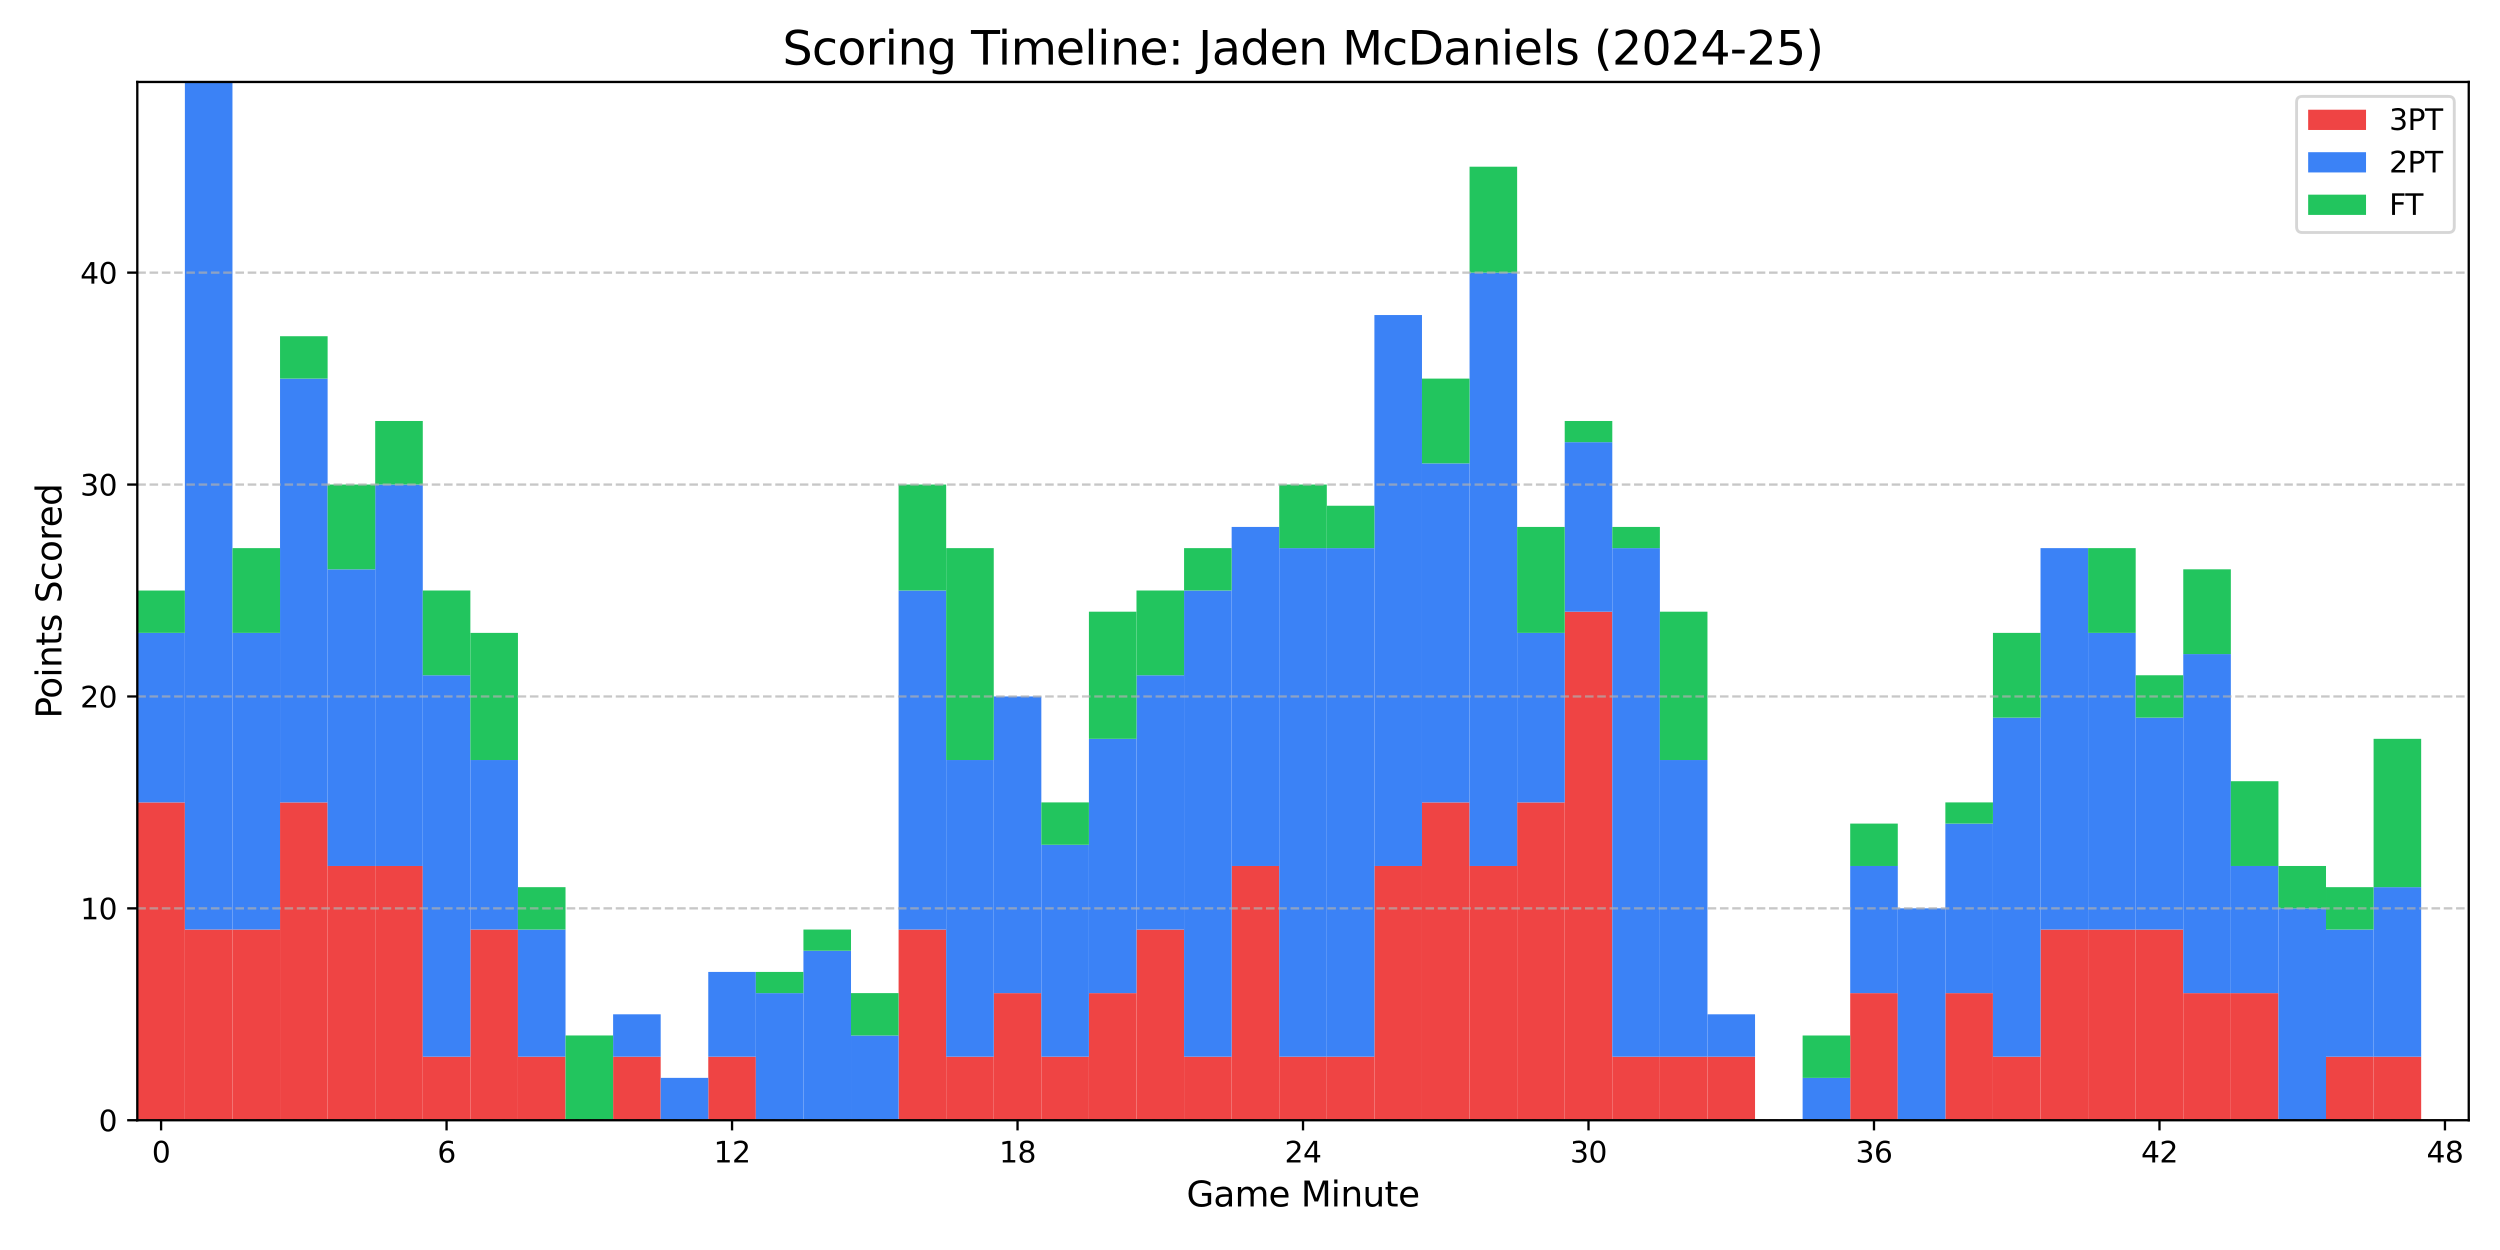 <?xml version="1.0" encoding="utf-8" standalone="no"?>
<!DOCTYPE svg PUBLIC "-//W3C//DTD SVG 1.1//EN"
  "http://www.w3.org/Graphics/SVG/1.1/DTD/svg11.dtd">
<svg xmlns:xlink="http://www.w3.org/1999/xlink" width="864pt" height="432pt" viewBox="0 0 864 432" xmlns="http://www.w3.org/2000/svg" version="1.1">
 <defs>
  <style type="text/css">*{stroke-linejoin: round; stroke-linecap: butt}</style>
 </defs>
 <g id="figure_1">
  <g id="patch_1">
   <path d="M 0 432 
L 864 432 
L 864 0 
L 0 0 
z
" style="fill: #ffffff"/>
  </g>
  <g id="axes_1">
   <g id="patch_2">
    <path d="M 47.45 387.16 
L 853.2 387.16 
L 853.2 28.32 
L 47.45 28.32 
z
" style="fill: #ffffff"/>
   </g>
   <g id="patch_3">
    <path d="M 47.45 387.16 
L 63.894 387.16 
L 63.894 277.311 
L 47.45 277.311 
z
" clip-path="url(#pf1f585eb06)" style="fill: #ef4444"/>
   </g>
   <g id="patch_4">
    <path d="M 63.894 387.16 
L 80.338 387.16 
L 80.338 321.251 
L 63.894 321.251 
z
" clip-path="url(#pf1f585eb06)" style="fill: #ef4444"/>
   </g>
   <g id="patch_5">
    <path d="M 80.338 387.16 
L 96.782 387.16 
L 96.782 321.251 
L 80.338 321.251 
z
" clip-path="url(#pf1f585eb06)" style="fill: #ef4444"/>
   </g>
   <g id="patch_6">
    <path d="M 96.782 387.16 
L 113.226 387.16 
L 113.226 277.311 
L 96.782 277.311 
z
" clip-path="url(#pf1f585eb06)" style="fill: #ef4444"/>
   </g>
   <g id="patch_7">
    <path d="M 113.226 387.16 
L 129.669 387.16 
L 129.669 299.281 
L 113.226 299.281 
z
" clip-path="url(#pf1f585eb06)" style="fill: #ef4444"/>
   </g>
   <g id="patch_8">
    <path d="M 129.669 387.16 
L 146.113 387.16 
L 146.113 299.281 
L 129.669 299.281 
z
" clip-path="url(#pf1f585eb06)" style="fill: #ef4444"/>
   </g>
   <g id="patch_9">
    <path d="M 146.113 387.16 
L 162.557 387.16 
L 162.557 365.19 
L 146.113 365.19 
z
" clip-path="url(#pf1f585eb06)" style="fill: #ef4444"/>
   </g>
   <g id="patch_10">
    <path d="M 162.557 387.16 
L 179.001 387.16 
L 179.001 321.251 
L 162.557 321.251 
z
" clip-path="url(#pf1f585eb06)" style="fill: #ef4444"/>
   </g>
   <g id="patch_11">
    <path d="M 179.001 387.16 
L 195.445 387.16 
L 195.445 365.19 
L 179.001 365.19 
z
" clip-path="url(#pf1f585eb06)" style="fill: #ef4444"/>
   </g>
   <g id="patch_12">
    <path d="M 195.445 387.16 
L 211.889 387.16 
L 211.889 387.16 
L 195.445 387.16 
z
" clip-path="url(#pf1f585eb06)" style="fill: #ef4444"/>
   </g>
   <g id="patch_13">
    <path d="M 211.889 387.16 
L 228.333 387.16 
L 228.333 365.19 
L 211.889 365.19 
z
" clip-path="url(#pf1f585eb06)" style="fill: #ef4444"/>
   </g>
   <g id="patch_14">
    <path d="M 228.333 387.16 
L 244.777 387.16 
L 244.777 387.16 
L 228.333 387.16 
z
" clip-path="url(#pf1f585eb06)" style="fill: #ef4444"/>
   </g>
   <g id="patch_15">
    <path d="M 244.777 387.16 
L 261.22 387.16 
L 261.22 365.19 
L 244.777 365.19 
z
" clip-path="url(#pf1f585eb06)" style="fill: #ef4444"/>
   </g>
   <g id="patch_16">
    <path d="M 261.22 387.16 
L 277.664 387.16 
L 277.664 387.16 
L 261.22 387.16 
z
" clip-path="url(#pf1f585eb06)" style="fill: #ef4444"/>
   </g>
   <g id="patch_17">
    <path d="M 277.664 387.16 
L 294.108 387.16 
L 294.108 387.16 
L 277.664 387.16 
z
" clip-path="url(#pf1f585eb06)" style="fill: #ef4444"/>
   </g>
   <g id="patch_18">
    <path d="M 294.108 387.16 
L 310.552 387.16 
L 310.552 387.16 
L 294.108 387.16 
z
" clip-path="url(#pf1f585eb06)" style="fill: #ef4444"/>
   </g>
   <g id="patch_19">
    <path d="M 310.552 387.16 
L 326.996 387.16 
L 326.996 321.251 
L 310.552 321.251 
z
" clip-path="url(#pf1f585eb06)" style="fill: #ef4444"/>
   </g>
   <g id="patch_20">
    <path d="M 326.996 387.16 
L 343.44 387.16 
L 343.44 365.19 
L 326.996 365.19 
z
" clip-path="url(#pf1f585eb06)" style="fill: #ef4444"/>
   </g>
   <g id="patch_21">
    <path d="M 343.44 387.16 
L 359.884 387.16 
L 359.884 343.22 
L 343.44 343.22 
z
" clip-path="url(#pf1f585eb06)" style="fill: #ef4444"/>
   </g>
   <g id="patch_22">
    <path d="M 359.884 387.16 
L 376.328 387.16 
L 376.328 365.19 
L 359.884 365.19 
z
" clip-path="url(#pf1f585eb06)" style="fill: #ef4444"/>
   </g>
   <g id="patch_23">
    <path d="M 376.328 387.16 
L 392.771 387.16 
L 392.771 343.22 
L 376.328 343.22 
z
" clip-path="url(#pf1f585eb06)" style="fill: #ef4444"/>
   </g>
   <g id="patch_24">
    <path d="M 392.771 387.16 
L 409.215 387.16 
L 409.215 321.251 
L 392.771 321.251 
z
" clip-path="url(#pf1f585eb06)" style="fill: #ef4444"/>
   </g>
   <g id="patch_25">
    <path d="M 409.215 387.16 
L 425.659 387.16 
L 425.659 365.19 
L 409.215 365.19 
z
" clip-path="url(#pf1f585eb06)" style="fill: #ef4444"/>
   </g>
   <g id="patch_26">
    <path d="M 425.659 387.16 
L 442.103 387.16 
L 442.103 299.281 
L 425.659 299.281 
z
" clip-path="url(#pf1f585eb06)" style="fill: #ef4444"/>
   </g>
   <g id="patch_27">
    <path d="M 442.103 387.16 
L 458.547 387.16 
L 458.547 365.19 
L 442.103 365.19 
z
" clip-path="url(#pf1f585eb06)" style="fill: #ef4444"/>
   </g>
   <g id="patch_28">
    <path d="M 458.547 387.16 
L 474.991 387.16 
L 474.991 365.19 
L 458.547 365.19 
z
" clip-path="url(#pf1f585eb06)" style="fill: #ef4444"/>
   </g>
   <g id="patch_29">
    <path d="M 474.991 387.16 
L 491.435 387.16 
L 491.435 299.281 
L 474.991 299.281 
z
" clip-path="url(#pf1f585eb06)" style="fill: #ef4444"/>
   </g>
   <g id="patch_30">
    <path d="M 491.435 387.16 
L 507.879 387.16 
L 507.879 277.311 
L 491.435 277.311 
z
" clip-path="url(#pf1f585eb06)" style="fill: #ef4444"/>
   </g>
   <g id="patch_31">
    <path d="M 507.879 387.16 
L 524.322 387.16 
L 524.322 299.281 
L 507.879 299.281 
z
" clip-path="url(#pf1f585eb06)" style="fill: #ef4444"/>
   </g>
   <g id="patch_32">
    <path d="M 524.322 387.16 
L 540.766 387.16 
L 540.766 277.311 
L 524.322 277.311 
z
" clip-path="url(#pf1f585eb06)" style="fill: #ef4444"/>
   </g>
   <g id="patch_33">
    <path d="M 540.766 387.16 
L 557.21 387.16 
L 557.21 211.402 
L 540.766 211.402 
z
" clip-path="url(#pf1f585eb06)" style="fill: #ef4444"/>
   </g>
   <g id="patch_34">
    <path d="M 557.21 387.16 
L 573.654 387.16 
L 573.654 365.19 
L 557.21 365.19 
z
" clip-path="url(#pf1f585eb06)" style="fill: #ef4444"/>
   </g>
   <g id="patch_35">
    <path d="M 573.654 387.16 
L 590.098 387.16 
L 590.098 365.19 
L 573.654 365.19 
z
" clip-path="url(#pf1f585eb06)" style="fill: #ef4444"/>
   </g>
   <g id="patch_36">
    <path d="M 590.098 387.16 
L 606.542 387.16 
L 606.542 365.19 
L 590.098 365.19 
z
" clip-path="url(#pf1f585eb06)" style="fill: #ef4444"/>
   </g>
   <g id="patch_37">
    <path d="M 606.542 387.16 
L 622.986 387.16 
L 622.986 387.16 
L 606.542 387.16 
z
" clip-path="url(#pf1f585eb06)" style="fill: #ef4444"/>
   </g>
   <g id="patch_38">
    <path d="M 622.986 387.16 
L 639.43 387.16 
L 639.43 387.16 
L 622.986 387.16 
z
" clip-path="url(#pf1f585eb06)" style="fill: #ef4444"/>
   </g>
   <g id="patch_39">
    <path d="M 639.43 387.16 
L 655.873 387.16 
L 655.873 343.22 
L 639.43 343.22 
z
" clip-path="url(#pf1f585eb06)" style="fill: #ef4444"/>
   </g>
   <g id="patch_40">
    <path d="M 655.873 387.16 
L 672.317 387.16 
L 672.317 387.16 
L 655.873 387.16 
z
" clip-path="url(#pf1f585eb06)" style="fill: #ef4444"/>
   </g>
   <g id="patch_41">
    <path d="M 672.317 387.16 
L 688.761 387.16 
L 688.761 343.22 
L 672.317 343.22 
z
" clip-path="url(#pf1f585eb06)" style="fill: #ef4444"/>
   </g>
   <g id="patch_42">
    <path d="M 688.761 387.16 
L 705.205 387.16 
L 705.205 365.19 
L 688.761 365.19 
z
" clip-path="url(#pf1f585eb06)" style="fill: #ef4444"/>
   </g>
   <g id="patch_43">
    <path d="M 705.205 387.16 
L 721.649 387.16 
L 721.649 321.251 
L 705.205 321.251 
z
" clip-path="url(#pf1f585eb06)" style="fill: #ef4444"/>
   </g>
   <g id="patch_44">
    <path d="M 721.649 387.16 
L 738.093 387.16 
L 738.093 321.251 
L 721.649 321.251 
z
" clip-path="url(#pf1f585eb06)" style="fill: #ef4444"/>
   </g>
   <g id="patch_45">
    <path d="M 738.093 387.16 
L 754.537 387.16 
L 754.537 321.251 
L 738.093 321.251 
z
" clip-path="url(#pf1f585eb06)" style="fill: #ef4444"/>
   </g>
   <g id="patch_46">
    <path d="M 754.537 387.16 
L 770.981 387.16 
L 770.981 343.22 
L 754.537 343.22 
z
" clip-path="url(#pf1f585eb06)" style="fill: #ef4444"/>
   </g>
   <g id="patch_47">
    <path d="M 770.981 387.16 
L 787.424 387.16 
L 787.424 343.22 
L 770.981 343.22 
z
" clip-path="url(#pf1f585eb06)" style="fill: #ef4444"/>
   </g>
   <g id="patch_48">
    <path d="M 787.424 387.16 
L 803.868 387.16 
L 803.868 387.16 
L 787.424 387.16 
z
" clip-path="url(#pf1f585eb06)" style="fill: #ef4444"/>
   </g>
   <g id="patch_49">
    <path d="M 803.868 387.16 
L 820.312 387.16 
L 820.312 365.19 
L 803.868 365.19 
z
" clip-path="url(#pf1f585eb06)" style="fill: #ef4444"/>
   </g>
   <g id="patch_50">
    <path d="M 820.312 387.16 
L 836.756 387.16 
L 836.756 365.19 
L 820.312 365.19 
z
" clip-path="url(#pf1f585eb06)" style="fill: #ef4444"/>
   </g>
   <g id="patch_51">
    <path d="M 47.45 277.311 
L 63.894 277.311 
L 63.894 218.725 
L 47.45 218.725 
z
" clip-path="url(#pf1f585eb06)" style="fill: #3b82f6"/>
   </g>
   <g id="patch_52">
    <path d="M 63.894 321.251 
L 80.338 321.251 
L 80.338 28.32 
L 63.894 28.32 
z
" clip-path="url(#pf1f585eb06)" style="fill: #3b82f6"/>
   </g>
   <g id="patch_53">
    <path d="M 80.338 321.251 
L 96.782 321.251 
L 96.782 218.725 
L 80.338 218.725 
z
" clip-path="url(#pf1f585eb06)" style="fill: #3b82f6"/>
   </g>
   <g id="patch_54">
    <path d="M 96.782 277.311 
L 113.226 277.311 
L 113.226 130.846 
L 96.782 130.846 
z
" clip-path="url(#pf1f585eb06)" style="fill: #3b82f6"/>
   </g>
   <g id="patch_55">
    <path d="M 113.226 299.281 
L 129.669 299.281 
L 129.669 196.755 
L 113.226 196.755 
z
" clip-path="url(#pf1f585eb06)" style="fill: #3b82f6"/>
   </g>
   <g id="patch_56">
    <path d="M 129.669 299.281 
L 146.113 299.281 
L 146.113 167.462 
L 129.669 167.462 
z
" clip-path="url(#pf1f585eb06)" style="fill: #3b82f6"/>
   </g>
   <g id="patch_57">
    <path d="M 146.113 365.19 
L 162.557 365.19 
L 162.557 233.371 
L 146.113 233.371 
z
" clip-path="url(#pf1f585eb06)" style="fill: #3b82f6"/>
   </g>
   <g id="patch_58">
    <path d="M 162.557 321.251 
L 179.001 321.251 
L 179.001 262.664 
L 162.557 262.664 
z
" clip-path="url(#pf1f585eb06)" style="fill: #3b82f6"/>
   </g>
   <g id="patch_59">
    <path d="M 179.001 365.19 
L 195.445 365.19 
L 195.445 321.251 
L 179.001 321.251 
z
" clip-path="url(#pf1f585eb06)" style="fill: #3b82f6"/>
   </g>
   <g id="patch_60">
    <path d="M 195.445 387.16 
L 211.889 387.16 
L 211.889 387.16 
L 195.445 387.16 
z
" clip-path="url(#pf1f585eb06)" style="fill: #3b82f6"/>
   </g>
   <g id="patch_61">
    <path d="M 211.889 365.19 
L 228.333 365.19 
L 228.333 350.544 
L 211.889 350.544 
z
" clip-path="url(#pf1f585eb06)" style="fill: #3b82f6"/>
   </g>
   <g id="patch_62">
    <path d="M 228.333 387.16 
L 244.777 387.16 
L 244.777 372.513 
L 228.333 372.513 
z
" clip-path="url(#pf1f585eb06)" style="fill: #3b82f6"/>
   </g>
   <g id="patch_63">
    <path d="M 244.777 365.19 
L 261.22 365.19 
L 261.22 335.897 
L 244.777 335.897 
z
" clip-path="url(#pf1f585eb06)" style="fill: #3b82f6"/>
   </g>
   <g id="patch_64">
    <path d="M 261.22 387.16 
L 277.664 387.16 
L 277.664 343.22 
L 261.22 343.22 
z
" clip-path="url(#pf1f585eb06)" style="fill: #3b82f6"/>
   </g>
   <g id="patch_65">
    <path d="M 277.664 387.16 
L 294.108 387.16 
L 294.108 328.574 
L 277.664 328.574 
z
" clip-path="url(#pf1f585eb06)" style="fill: #3b82f6"/>
   </g>
   <g id="patch_66">
    <path d="M 294.108 387.16 
L 310.552 387.16 
L 310.552 357.867 
L 294.108 357.867 
z
" clip-path="url(#pf1f585eb06)" style="fill: #3b82f6"/>
   </g>
   <g id="patch_67">
    <path d="M 310.552 321.251 
L 326.996 321.251 
L 326.996 204.078 
L 310.552 204.078 
z
" clip-path="url(#pf1f585eb06)" style="fill: #3b82f6"/>
   </g>
   <g id="patch_68">
    <path d="M 326.996 365.19 
L 343.44 365.19 
L 343.44 262.664 
L 326.996 262.664 
z
" clip-path="url(#pf1f585eb06)" style="fill: #3b82f6"/>
   </g>
   <g id="patch_69">
    <path d="M 343.44 343.22 
L 359.884 343.22 
L 359.884 240.695 
L 343.44 240.695 
z
" clip-path="url(#pf1f585eb06)" style="fill: #3b82f6"/>
   </g>
   <g id="patch_70">
    <path d="M 359.884 365.19 
L 376.328 365.19 
L 376.328 291.958 
L 359.884 291.958 
z
" clip-path="url(#pf1f585eb06)" style="fill: #3b82f6"/>
   </g>
   <g id="patch_71">
    <path d="M 376.328 343.22 
L 392.771 343.22 
L 392.771 255.341 
L 376.328 255.341 
z
" clip-path="url(#pf1f585eb06)" style="fill: #3b82f6"/>
   </g>
   <g id="patch_72">
    <path d="M 392.771 321.251 
L 409.215 321.251 
L 409.215 233.371 
L 392.771 233.371 
z
" clip-path="url(#pf1f585eb06)" style="fill: #3b82f6"/>
   </g>
   <g id="patch_73">
    <path d="M 409.215 365.19 
L 425.659 365.19 
L 425.659 204.078 
L 409.215 204.078 
z
" clip-path="url(#pf1f585eb06)" style="fill: #3b82f6"/>
   </g>
   <g id="patch_74">
    <path d="M 425.659 299.281 
L 442.103 299.281 
L 442.103 182.109 
L 425.659 182.109 
z
" clip-path="url(#pf1f585eb06)" style="fill: #3b82f6"/>
   </g>
   <g id="patch_75">
    <path d="M 442.103 365.19 
L 458.547 365.19 
L 458.547 189.432 
L 442.103 189.432 
z
" clip-path="url(#pf1f585eb06)" style="fill: #3b82f6"/>
   </g>
   <g id="patch_76">
    <path d="M 458.547 365.19 
L 474.991 365.19 
L 474.991 189.432 
L 458.547 189.432 
z
" clip-path="url(#pf1f585eb06)" style="fill: #3b82f6"/>
   </g>
   <g id="patch_77">
    <path d="M 474.991 299.281 
L 491.435 299.281 
L 491.435 108.876 
L 474.991 108.876 
z
" clip-path="url(#pf1f585eb06)" style="fill: #3b82f6"/>
   </g>
   <g id="patch_78">
    <path d="M 491.435 277.311 
L 507.879 277.311 
L 507.879 160.139 
L 491.435 160.139 
z
" clip-path="url(#pf1f585eb06)" style="fill: #3b82f6"/>
   </g>
   <g id="patch_79">
    <path d="M 507.879 299.281 
L 524.322 299.281 
L 524.322 94.229 
L 507.879 94.229 
z
" clip-path="url(#pf1f585eb06)" style="fill: #3b82f6"/>
   </g>
   <g id="patch_80">
    <path d="M 524.322 277.311 
L 540.766 277.311 
L 540.766 218.725 
L 524.322 218.725 
z
" clip-path="url(#pf1f585eb06)" style="fill: #3b82f6"/>
   </g>
   <g id="patch_81">
    <path d="M 540.766 211.402 
L 557.21 211.402 
L 557.21 152.816 
L 540.766 152.816 
z
" clip-path="url(#pf1f585eb06)" style="fill: #3b82f6"/>
   </g>
   <g id="patch_82">
    <path d="M 557.21 365.19 
L 573.654 365.19 
L 573.654 189.432 
L 557.21 189.432 
z
" clip-path="url(#pf1f585eb06)" style="fill: #3b82f6"/>
   </g>
   <g id="patch_83">
    <path d="M 573.654 365.19 
L 590.098 365.19 
L 590.098 262.664 
L 573.654 262.664 
z
" clip-path="url(#pf1f585eb06)" style="fill: #3b82f6"/>
   </g>
   <g id="patch_84">
    <path d="M 590.098 365.19 
L 606.542 365.19 
L 606.542 350.544 
L 590.098 350.544 
z
" clip-path="url(#pf1f585eb06)" style="fill: #3b82f6"/>
   </g>
   <g id="patch_85">
    <path d="M 606.542 387.16 
L 622.986 387.16 
L 622.986 387.16 
L 606.542 387.16 
z
" clip-path="url(#pf1f585eb06)" style="fill: #3b82f6"/>
   </g>
   <g id="patch_86">
    <path d="M 622.986 387.16 
L 639.43 387.16 
L 639.43 372.513 
L 622.986 372.513 
z
" clip-path="url(#pf1f585eb06)" style="fill: #3b82f6"/>
   </g>
   <g id="patch_87">
    <path d="M 639.43 343.22 
L 655.873 343.22 
L 655.873 299.281 
L 639.43 299.281 
z
" clip-path="url(#pf1f585eb06)" style="fill: #3b82f6"/>
   </g>
   <g id="patch_88">
    <path d="M 655.873 387.16 
L 672.317 387.16 
L 672.317 313.927 
L 655.873 313.927 
z
" clip-path="url(#pf1f585eb06)" style="fill: #3b82f6"/>
   </g>
   <g id="patch_89">
    <path d="M 672.317 343.22 
L 688.761 343.22 
L 688.761 284.634 
L 672.317 284.634 
z
" clip-path="url(#pf1f585eb06)" style="fill: #3b82f6"/>
   </g>
   <g id="patch_90">
    <path d="M 688.761 365.19 
L 705.205 365.19 
L 705.205 248.018 
L 688.761 248.018 
z
" clip-path="url(#pf1f585eb06)" style="fill: #3b82f6"/>
   </g>
   <g id="patch_91">
    <path d="M 705.205 321.251 
L 721.649 321.251 
L 721.649 189.432 
L 705.205 189.432 
z
" clip-path="url(#pf1f585eb06)" style="fill: #3b82f6"/>
   </g>
   <g id="patch_92">
    <path d="M 721.649 321.251 
L 738.093 321.251 
L 738.093 218.725 
L 721.649 218.725 
z
" clip-path="url(#pf1f585eb06)" style="fill: #3b82f6"/>
   </g>
   <g id="patch_93">
    <path d="M 738.093 321.251 
L 754.537 321.251 
L 754.537 248.018 
L 738.093 248.018 
z
" clip-path="url(#pf1f585eb06)" style="fill: #3b82f6"/>
   </g>
   <g id="patch_94">
    <path d="M 754.537 343.22 
L 770.981 343.22 
L 770.981 226.048 
L 754.537 226.048 
z
" clip-path="url(#pf1f585eb06)" style="fill: #3b82f6"/>
   </g>
   <g id="patch_95">
    <path d="M 770.981 343.22 
L 787.424 343.22 
L 787.424 299.281 
L 770.981 299.281 
z
" clip-path="url(#pf1f585eb06)" style="fill: #3b82f6"/>
   </g>
   <g id="patch_96">
    <path d="M 787.424 387.16 
L 803.868 387.16 
L 803.868 313.927 
L 787.424 313.927 
z
" clip-path="url(#pf1f585eb06)" style="fill: #3b82f6"/>
   </g>
   <g id="patch_97">
    <path d="M 803.868 365.19 
L 820.312 365.19 
L 820.312 321.251 
L 803.868 321.251 
z
" clip-path="url(#pf1f585eb06)" style="fill: #3b82f6"/>
   </g>
   <g id="patch_98">
    <path d="M 820.312 365.19 
L 836.756 365.19 
L 836.756 306.604 
L 820.312 306.604 
z
" clip-path="url(#pf1f585eb06)" style="fill: #3b82f6"/>
   </g>
   <g id="patch_99">
    <path d="M 47.45 218.725 
L 63.894 218.725 
L 63.894 204.078 
L 47.45 204.078 
z
" clip-path="url(#pf1f585eb06)" style="fill: #22c55e"/>
   </g>
   <g id="patch_100">
    <path d="M 63.894 28.32 
L 80.338 28.32 
L 80.338 28.32 
L 63.894 28.32 
z
" clip-path="url(#pf1f585eb06)" style="fill: #22c55e"/>
   </g>
   <g id="patch_101">
    <path d="M 80.338 218.725 
L 96.782 218.725 
L 96.782 189.432 
L 80.338 189.432 
z
" clip-path="url(#pf1f585eb06)" style="fill: #22c55e"/>
   </g>
   <g id="patch_102">
    <path d="M 96.782 130.846 
L 113.226 130.846 
L 113.226 116.199 
L 96.782 116.199 
z
" clip-path="url(#pf1f585eb06)" style="fill: #22c55e"/>
   </g>
   <g id="patch_103">
    <path d="M 113.226 196.755 
L 129.669 196.755 
L 129.669 167.462 
L 113.226 167.462 
z
" clip-path="url(#pf1f585eb06)" style="fill: #22c55e"/>
   </g>
   <g id="patch_104">
    <path d="M 129.669 167.462 
L 146.113 167.462 
L 146.113 145.492 
L 129.669 145.492 
z
" clip-path="url(#pf1f585eb06)" style="fill: #22c55e"/>
   </g>
   <g id="patch_105">
    <path d="M 146.113 233.371 
L 162.557 233.371 
L 162.557 204.078 
L 146.113 204.078 
z
" clip-path="url(#pf1f585eb06)" style="fill: #22c55e"/>
   </g>
   <g id="patch_106">
    <path d="M 162.557 262.664 
L 179.001 262.664 
L 179.001 218.725 
L 162.557 218.725 
z
" clip-path="url(#pf1f585eb06)" style="fill: #22c55e"/>
   </g>
   <g id="patch_107">
    <path d="M 179.001 321.251 
L 195.445 321.251 
L 195.445 306.604 
L 179.001 306.604 
z
" clip-path="url(#pf1f585eb06)" style="fill: #22c55e"/>
   </g>
   <g id="patch_108">
    <path d="M 195.445 387.16 
L 211.889 387.16 
L 211.889 357.867 
L 195.445 357.867 
z
" clip-path="url(#pf1f585eb06)" style="fill: #22c55e"/>
   </g>
   <g id="patch_109">
    <path d="M 211.889 350.544 
L 228.333 350.544 
L 228.333 350.544 
L 211.889 350.544 
z
" clip-path="url(#pf1f585eb06)" style="fill: #22c55e"/>
   </g>
   <g id="patch_110">
    <path d="M 228.333 372.513 
L 244.777 372.513 
L 244.777 372.513 
L 228.333 372.513 
z
" clip-path="url(#pf1f585eb06)" style="fill: #22c55e"/>
   </g>
   <g id="patch_111">
    <path d="M 244.777 335.897 
L 261.22 335.897 
L 261.22 335.897 
L 244.777 335.897 
z
" clip-path="url(#pf1f585eb06)" style="fill: #22c55e"/>
   </g>
   <g id="patch_112">
    <path d="M 261.22 343.22 
L 277.664 343.22 
L 277.664 335.897 
L 261.22 335.897 
z
" clip-path="url(#pf1f585eb06)" style="fill: #22c55e"/>
   </g>
   <g id="patch_113">
    <path d="M 277.664 328.574 
L 294.108 328.574 
L 294.108 321.251 
L 277.664 321.251 
z
" clip-path="url(#pf1f585eb06)" style="fill: #22c55e"/>
   </g>
   <g id="patch_114">
    <path d="M 294.108 357.867 
L 310.552 357.867 
L 310.552 343.22 
L 294.108 343.22 
z
" clip-path="url(#pf1f585eb06)" style="fill: #22c55e"/>
   </g>
   <g id="patch_115">
    <path d="M 310.552 204.078 
L 326.996 204.078 
L 326.996 167.462 
L 310.552 167.462 
z
" clip-path="url(#pf1f585eb06)" style="fill: #22c55e"/>
   </g>
   <g id="patch_116">
    <path d="M 326.996 262.664 
L 343.44 262.664 
L 343.44 189.432 
L 326.996 189.432 
z
" clip-path="url(#pf1f585eb06)" style="fill: #22c55e"/>
   </g>
   <g id="patch_117">
    <path d="M 343.44 240.695 
L 359.884 240.695 
L 359.884 240.695 
L 343.44 240.695 
z
" clip-path="url(#pf1f585eb06)" style="fill: #22c55e"/>
   </g>
   <g id="patch_118">
    <path d="M 359.884 291.958 
L 376.328 291.958 
L 376.328 277.311 
L 359.884 277.311 
z
" clip-path="url(#pf1f585eb06)" style="fill: #22c55e"/>
   </g>
   <g id="patch_119">
    <path d="M 376.328 255.341 
L 392.771 255.341 
L 392.771 211.402 
L 376.328 211.402 
z
" clip-path="url(#pf1f585eb06)" style="fill: #22c55e"/>
   </g>
   <g id="patch_120">
    <path d="M 392.771 233.371 
L 409.215 233.371 
L 409.215 204.078 
L 392.771 204.078 
z
" clip-path="url(#pf1f585eb06)" style="fill: #22c55e"/>
   </g>
   <g id="patch_121">
    <path d="M 409.215 204.078 
L 425.659 204.078 
L 425.659 189.432 
L 409.215 189.432 
z
" clip-path="url(#pf1f585eb06)" style="fill: #22c55e"/>
   </g>
   <g id="patch_122">
    <path d="M 425.659 182.109 
L 442.103 182.109 
L 442.103 182.109 
L 425.659 182.109 
z
" clip-path="url(#pf1f585eb06)" style="fill: #22c55e"/>
   </g>
   <g id="patch_123">
    <path d="M 442.103 189.432 
L 458.547 189.432 
L 458.547 167.462 
L 442.103 167.462 
z
" clip-path="url(#pf1f585eb06)" style="fill: #22c55e"/>
   </g>
   <g id="patch_124">
    <path d="M 458.547 189.432 
L 474.991 189.432 
L 474.991 174.785 
L 458.547 174.785 
z
" clip-path="url(#pf1f585eb06)" style="fill: #22c55e"/>
   </g>
   <g id="patch_125">
    <path d="M 474.991 108.876 
L 491.435 108.876 
L 491.435 108.876 
L 474.991 108.876 
z
" clip-path="url(#pf1f585eb06)" style="fill: #22c55e"/>
   </g>
   <g id="patch_126">
    <path d="M 491.435 160.139 
L 507.879 160.139 
L 507.879 130.846 
L 491.435 130.846 
z
" clip-path="url(#pf1f585eb06)" style="fill: #22c55e"/>
   </g>
   <g id="patch_127">
    <path d="M 507.879 94.229 
L 524.322 94.229 
L 524.322 57.613 
L 507.879 57.613 
z
" clip-path="url(#pf1f585eb06)" style="fill: #22c55e"/>
   </g>
   <g id="patch_128">
    <path d="M 524.322 218.725 
L 540.766 218.725 
L 540.766 182.109 
L 524.322 182.109 
z
" clip-path="url(#pf1f585eb06)" style="fill: #22c55e"/>
   </g>
   <g id="patch_129">
    <path d="M 540.766 152.816 
L 557.21 152.816 
L 557.21 145.492 
L 540.766 145.492 
z
" clip-path="url(#pf1f585eb06)" style="fill: #22c55e"/>
   </g>
   <g id="patch_130">
    <path d="M 557.21 189.432 
L 573.654 189.432 
L 573.654 182.109 
L 557.21 182.109 
z
" clip-path="url(#pf1f585eb06)" style="fill: #22c55e"/>
   </g>
   <g id="patch_131">
    <path d="M 573.654 262.664 
L 590.098 262.664 
L 590.098 211.402 
L 573.654 211.402 
z
" clip-path="url(#pf1f585eb06)" style="fill: #22c55e"/>
   </g>
   <g id="patch_132">
    <path d="M 590.098 350.544 
L 606.542 350.544 
L 606.542 350.544 
L 590.098 350.544 
z
" clip-path="url(#pf1f585eb06)" style="fill: #22c55e"/>
   </g>
   <g id="patch_133">
    <path d="M 606.542 387.16 
L 622.986 387.16 
L 622.986 387.16 
L 606.542 387.16 
z
" clip-path="url(#pf1f585eb06)" style="fill: #22c55e"/>
   </g>
   <g id="patch_134">
    <path d="M 622.986 372.513 
L 639.43 372.513 
L 639.43 357.867 
L 622.986 357.867 
z
" clip-path="url(#pf1f585eb06)" style="fill: #22c55e"/>
   </g>
   <g id="patch_135">
    <path d="M 639.43 299.281 
L 655.873 299.281 
L 655.873 284.634 
L 639.43 284.634 
z
" clip-path="url(#pf1f585eb06)" style="fill: #22c55e"/>
   </g>
   <g id="patch_136">
    <path d="M 655.873 313.927 
L 672.317 313.927 
L 672.317 313.927 
L 655.873 313.927 
z
" clip-path="url(#pf1f585eb06)" style="fill: #22c55e"/>
   </g>
   <g id="patch_137">
    <path d="M 672.317 284.634 
L 688.761 284.634 
L 688.761 277.311 
L 672.317 277.311 
z
" clip-path="url(#pf1f585eb06)" style="fill: #22c55e"/>
   </g>
   <g id="patch_138">
    <path d="M 688.761 248.018 
L 705.205 248.018 
L 705.205 218.725 
L 688.761 218.725 
z
" clip-path="url(#pf1f585eb06)" style="fill: #22c55e"/>
   </g>
   <g id="patch_139">
    <path d="M 705.205 189.432 
L 721.649 189.432 
L 721.649 189.432 
L 705.205 189.432 
z
" clip-path="url(#pf1f585eb06)" style="fill: #22c55e"/>
   </g>
   <g id="patch_140">
    <path d="M 721.649 218.725 
L 738.093 218.725 
L 738.093 189.432 
L 721.649 189.432 
z
" clip-path="url(#pf1f585eb06)" style="fill: #22c55e"/>
   </g>
   <g id="patch_141">
    <path d="M 738.093 248.018 
L 754.537 248.018 
L 754.537 233.371 
L 738.093 233.371 
z
" clip-path="url(#pf1f585eb06)" style="fill: #22c55e"/>
   </g>
   <g id="patch_142">
    <path d="M 754.537 226.048 
L 770.981 226.048 
L 770.981 196.755 
L 754.537 196.755 
z
" clip-path="url(#pf1f585eb06)" style="fill: #22c55e"/>
   </g>
   <g id="patch_143">
    <path d="M 770.981 299.281 
L 787.424 299.281 
L 787.424 269.988 
L 770.981 269.988 
z
" clip-path="url(#pf1f585eb06)" style="fill: #22c55e"/>
   </g>
   <g id="patch_144">
    <path d="M 787.424 313.927 
L 803.868 313.927 
L 803.868 299.281 
L 787.424 299.281 
z
" clip-path="url(#pf1f585eb06)" style="fill: #22c55e"/>
   </g>
   <g id="patch_145">
    <path d="M 803.868 321.251 
L 820.312 321.251 
L 820.312 306.604 
L 803.868 306.604 
z
" clip-path="url(#pf1f585eb06)" style="fill: #22c55e"/>
   </g>
   <g id="patch_146">
    <path d="M 820.312 306.604 
L 836.756 306.604 
L 836.756 255.341 
L 820.312 255.341 
z
" clip-path="url(#pf1f585eb06)" style="fill: #22c55e"/>
   </g>
   <g id="matplotlib.axis_1">
    <g id="xtick_1">
     <g id="line2d_1">
      <defs>
       <path id="mbb7a5c563e" d="M 0 0 
L 0 3.5 
" style="stroke: #000000; stroke-width: 0.8"/>
      </defs>
      <g>
       <use xlink:href="#mbb7a5c563e" x="55.672" y="387.16" style="stroke: #000000; stroke-width: 0.8"/>
      </g>
     </g>
     <g id="text_1">
      <!-- 0 -->
      <g transform="translate(52.491 401.758) scale(0.1 -0.1)">
       <defs>
        <path id="DejaVuSans-30" d="M 2034 4250 
Q 1547 4250 1301 3770 
Q 1056 3291 1056 2328 
Q 1056 1369 1301 889 
Q 1547 409 2034 409 
Q 2525 409 2770 889 
Q 3016 1369 3016 2328 
Q 3016 3291 2770 3770 
Q 2525 4250 2034 4250 
z
M 2034 4750 
Q 2819 4750 3233 4129 
Q 3647 3509 3647 2328 
Q 3647 1150 3233 529 
Q 2819 -91 2034 -91 
Q 1250 -91 836 529 
Q 422 1150 422 2328 
Q 422 3509 836 4129 
Q 1250 4750 2034 4750 
z
" transform="scale(0.016)"/>
       </defs>
       <use xlink:href="#DejaVuSans-30"/>
      </g>
     </g>
    </g>
    <g id="xtick_2">
     <g id="line2d_2">
      <g>
       <use xlink:href="#mbb7a5c563e" x="154.335" y="387.16" style="stroke: #000000; stroke-width: 0.8"/>
      </g>
     </g>
     <g id="text_2">
      <!-- 6 -->
      <g transform="translate(151.154 401.758) scale(0.1 -0.1)">
       <defs>
        <path id="DejaVuSans-36" d="M 2113 2584 
Q 1688 2584 1439 2293 
Q 1191 2003 1191 1497 
Q 1191 994 1439 701 
Q 1688 409 2113 409 
Q 2538 409 2786 701 
Q 3034 994 3034 1497 
Q 3034 2003 2786 2293 
Q 2538 2584 2113 2584 
z
M 3366 4563 
L 3366 3988 
Q 3128 4100 2886 4159 
Q 2644 4219 2406 4219 
Q 1781 4219 1451 3797 
Q 1122 3375 1075 2522 
Q 1259 2794 1537 2939 
Q 1816 3084 2150 3084 
Q 2853 3084 3261 2657 
Q 3669 2231 3669 1497 
Q 3669 778 3244 343 
Q 2819 -91 2113 -91 
Q 1303 -91 875 529 
Q 447 1150 447 2328 
Q 447 3434 972 4092 
Q 1497 4750 2381 4750 
Q 2619 4750 2861 4703 
Q 3103 4656 3366 4563 
z
" transform="scale(0.016)"/>
       </defs>
       <use xlink:href="#DejaVuSans-36"/>
      </g>
     </g>
    </g>
    <g id="xtick_3">
     <g id="line2d_3">
      <g>
       <use xlink:href="#mbb7a5c563e" x="252.998" y="387.16" style="stroke: #000000; stroke-width: 0.8"/>
      </g>
     </g>
     <g id="text_3">
      <!-- 12 -->
      <g transform="translate(246.636 401.758) scale(0.1 -0.1)">
       <defs>
        <path id="DejaVuSans-31" d="M 794 531 
L 1825 531 
L 1825 4091 
L 703 3866 
L 703 4441 
L 1819 4666 
L 2450 4666 
L 2450 531 
L 3481 531 
L 3481 0 
L 794 0 
L 794 531 
z
" transform="scale(0.016)"/>
        <path id="DejaVuSans-32" d="M 1228 531 
L 3431 531 
L 3431 0 
L 469 0 
L 469 531 
Q 828 903 1448 1529 
Q 2069 2156 2228 2338 
Q 2531 2678 2651 2914 
Q 2772 3150 2772 3378 
Q 2772 3750 2511 3984 
Q 2250 4219 1831 4219 
Q 1534 4219 1204 4116 
Q 875 4013 500 3803 
L 500 4441 
Q 881 4594 1212 4672 
Q 1544 4750 1819 4750 
Q 2544 4750 2975 4387 
Q 3406 4025 3406 3419 
Q 3406 3131 3298 2873 
Q 3191 2616 2906 2266 
Q 2828 2175 2409 1742 
Q 1991 1309 1228 531 
z
" transform="scale(0.016)"/>
       </defs>
       <use xlink:href="#DejaVuSans-31"/>
       <use xlink:href="#DejaVuSans-32" transform="translate(63.623 0)"/>
      </g>
     </g>
    </g>
    <g id="xtick_4">
     <g id="line2d_4">
      <g>
       <use xlink:href="#mbb7a5c563e" x="351.662" y="387.16" style="stroke: #000000; stroke-width: 0.8"/>
      </g>
     </g>
     <g id="text_4">
      <!-- 18 -->
      <g transform="translate(345.299 401.758) scale(0.1 -0.1)">
       <defs>
        <path id="DejaVuSans-38" d="M 2034 2216 
Q 1584 2216 1326 1975 
Q 1069 1734 1069 1313 
Q 1069 891 1326 650 
Q 1584 409 2034 409 
Q 2484 409 2743 651 
Q 3003 894 3003 1313 
Q 3003 1734 2745 1975 
Q 2488 2216 2034 2216 
z
M 1403 2484 
Q 997 2584 770 2862 
Q 544 3141 544 3541 
Q 544 4100 942 4425 
Q 1341 4750 2034 4750 
Q 2731 4750 3128 4425 
Q 3525 4100 3525 3541 
Q 3525 3141 3298 2862 
Q 3072 2584 2669 2484 
Q 3125 2378 3379 2068 
Q 3634 1759 3634 1313 
Q 3634 634 3220 271 
Q 2806 -91 2034 -91 
Q 1263 -91 848 271 
Q 434 634 434 1313 
Q 434 1759 690 2068 
Q 947 2378 1403 2484 
z
M 1172 3481 
Q 1172 3119 1398 2916 
Q 1625 2713 2034 2713 
Q 2441 2713 2670 2916 
Q 2900 3119 2900 3481 
Q 2900 3844 2670 4047 
Q 2441 4250 2034 4250 
Q 1625 4250 1398 4047 
Q 1172 3844 1172 3481 
z
" transform="scale(0.016)"/>
       </defs>
       <use xlink:href="#DejaVuSans-31"/>
       <use xlink:href="#DejaVuSans-38" transform="translate(63.623 0)"/>
      </g>
     </g>
    </g>
    <g id="xtick_5">
     <g id="line2d_5">
      <g>
       <use xlink:href="#mbb7a5c563e" x="450.325" y="387.16" style="stroke: #000000; stroke-width: 0.8"/>
      </g>
     </g>
     <g id="text_5">
      <!-- 24 -->
      <g transform="translate(443.962 401.758) scale(0.1 -0.1)">
       <defs>
        <path id="DejaVuSans-34" d="M 2419 4116 
L 825 1625 
L 2419 1625 
L 2419 4116 
z
M 2253 4666 
L 3047 4666 
L 3047 1625 
L 3713 1625 
L 3713 1100 
L 3047 1100 
L 3047 0 
L 2419 0 
L 2419 1100 
L 313 1100 
L 313 1709 
L 2253 4666 
z
" transform="scale(0.016)"/>
       </defs>
       <use xlink:href="#DejaVuSans-32"/>
       <use xlink:href="#DejaVuSans-34" transform="translate(63.623 0)"/>
      </g>
     </g>
    </g>
    <g id="xtick_6">
     <g id="line2d_6">
      <g>
       <use xlink:href="#mbb7a5c563e" x="548.988" y="387.16" style="stroke: #000000; stroke-width: 0.8"/>
      </g>
     </g>
     <g id="text_6">
      <!-- 30 -->
      <g transform="translate(542.626 401.758) scale(0.1 -0.1)">
       <defs>
        <path id="DejaVuSans-33" d="M 2597 2516 
Q 3050 2419 3304 2112 
Q 3559 1806 3559 1356 
Q 3559 666 3084 287 
Q 2609 -91 1734 -91 
Q 1441 -91 1130 -33 
Q 819 25 488 141 
L 488 750 
Q 750 597 1062 519 
Q 1375 441 1716 441 
Q 2309 441 2620 675 
Q 2931 909 2931 1356 
Q 2931 1769 2642 2001 
Q 2353 2234 1838 2234 
L 1294 2234 
L 1294 2753 
L 1863 2753 
Q 2328 2753 2575 2939 
Q 2822 3125 2822 3475 
Q 2822 3834 2567 4026 
Q 2313 4219 1838 4219 
Q 1578 4219 1281 4162 
Q 984 4106 628 3988 
L 628 4550 
Q 988 4650 1302 4700 
Q 1616 4750 1894 4750 
Q 2613 4750 3031 4423 
Q 3450 4097 3450 3541 
Q 3450 3153 3228 2886 
Q 3006 2619 2597 2516 
z
" transform="scale(0.016)"/>
       </defs>
       <use xlink:href="#DejaVuSans-33"/>
       <use xlink:href="#DejaVuSans-30" transform="translate(63.623 0)"/>
      </g>
     </g>
    </g>
    <g id="xtick_7">
     <g id="line2d_7">
      <g>
       <use xlink:href="#mbb7a5c563e" x="647.652" y="387.16" style="stroke: #000000; stroke-width: 0.8"/>
      </g>
     </g>
     <g id="text_7">
      <!-- 36 -->
      <g transform="translate(641.289 401.758) scale(0.1 -0.1)">
       <use xlink:href="#DejaVuSans-33"/>
       <use xlink:href="#DejaVuSans-36" transform="translate(63.623 0)"/>
      </g>
     </g>
    </g>
    <g id="xtick_8">
     <g id="line2d_8">
      <g>
       <use xlink:href="#mbb7a5c563e" x="746.315" y="387.16" style="stroke: #000000; stroke-width: 0.8"/>
      </g>
     </g>
     <g id="text_8">
      <!-- 42 -->
      <g transform="translate(739.952 401.758) scale(0.1 -0.1)">
       <use xlink:href="#DejaVuSans-34"/>
       <use xlink:href="#DejaVuSans-32" transform="translate(63.623 0)"/>
      </g>
     </g>
    </g>
    <g id="xtick_9">
     <g id="line2d_9">
      <g>
       <use xlink:href="#mbb7a5c563e" x="844.978" y="387.16" style="stroke: #000000; stroke-width: 0.8"/>
      </g>
     </g>
     <g id="text_9">
      <!-- 48 -->
      <g transform="translate(838.616 401.758) scale(0.1 -0.1)">
       <use xlink:href="#DejaVuSans-34"/>
       <use xlink:href="#DejaVuSans-38" transform="translate(63.623 0)"/>
      </g>
     </g>
    </g>
    <g id="text_10">
     <!-- Game Minute -->
     <g transform="translate(410.063 416.956) scale(0.12 -0.12)">
      <defs>
       <path id="DejaVuSans-47" d="M 3809 666 
L 3809 1919 
L 2778 1919 
L 2778 2438 
L 4434 2438 
L 4434 434 
Q 4069 175 3628 42 
Q 3188 -91 2688 -91 
Q 1594 -91 976 548 
Q 359 1188 359 2328 
Q 359 3472 976 4111 
Q 1594 4750 2688 4750 
Q 3144 4750 3555 4637 
Q 3966 4525 4313 4306 
L 4313 3634 
Q 3963 3931 3569 4081 
Q 3175 4231 2741 4231 
Q 1884 4231 1454 3753 
Q 1025 3275 1025 2328 
Q 1025 1384 1454 906 
Q 1884 428 2741 428 
Q 3075 428 3337 486 
Q 3600 544 3809 666 
z
" transform="scale(0.016)"/>
       <path id="DejaVuSans-61" d="M 2194 1759 
Q 1497 1759 1228 1600 
Q 959 1441 959 1056 
Q 959 750 1161 570 
Q 1363 391 1709 391 
Q 2188 391 2477 730 
Q 2766 1069 2766 1631 
L 2766 1759 
L 2194 1759 
z
M 3341 1997 
L 3341 0 
L 2766 0 
L 2766 531 
Q 2569 213 2275 61 
Q 1981 -91 1556 -91 
Q 1019 -91 701 211 
Q 384 513 384 1019 
Q 384 1609 779 1909 
Q 1175 2209 1959 2209 
L 2766 2209 
L 2766 2266 
Q 2766 2663 2505 2880 
Q 2244 3097 1772 3097 
Q 1472 3097 1187 3025 
Q 903 2953 641 2809 
L 641 3341 
Q 956 3463 1253 3523 
Q 1550 3584 1831 3584 
Q 2591 3584 2966 3190 
Q 3341 2797 3341 1997 
z
" transform="scale(0.016)"/>
       <path id="DejaVuSans-6d" d="M 3328 2828 
Q 3544 3216 3844 3400 
Q 4144 3584 4550 3584 
Q 5097 3584 5394 3201 
Q 5691 2819 5691 2113 
L 5691 0 
L 5113 0 
L 5113 2094 
Q 5113 2597 4934 2840 
Q 4756 3084 4391 3084 
Q 3944 3084 3684 2787 
Q 3425 2491 3425 1978 
L 3425 0 
L 2847 0 
L 2847 2094 
Q 2847 2600 2669 2842 
Q 2491 3084 2119 3084 
Q 1678 3084 1418 2786 
Q 1159 2488 1159 1978 
L 1159 0 
L 581 0 
L 581 3500 
L 1159 3500 
L 1159 2956 
Q 1356 3278 1631 3431 
Q 1906 3584 2284 3584 
Q 2666 3584 2933 3390 
Q 3200 3197 3328 2828 
z
" transform="scale(0.016)"/>
       <path id="DejaVuSans-65" d="M 3597 1894 
L 3597 1613 
L 953 1613 
Q 991 1019 1311 708 
Q 1631 397 2203 397 
Q 2534 397 2845 478 
Q 3156 559 3463 722 
L 3463 178 
Q 3153 47 2828 -22 
Q 2503 -91 2169 -91 
Q 1331 -91 842 396 
Q 353 884 353 1716 
Q 353 2575 817 3079 
Q 1281 3584 2069 3584 
Q 2775 3584 3186 3129 
Q 3597 2675 3597 1894 
z
M 3022 2063 
Q 3016 2534 2758 2815 
Q 2500 3097 2075 3097 
Q 1594 3097 1305 2825 
Q 1016 2553 972 2059 
L 3022 2063 
z
" transform="scale(0.016)"/>
       <path id="DejaVuSans-20" transform="scale(0.016)"/>
       <path id="DejaVuSans-4d" d="M 628 4666 
L 1569 4666 
L 2759 1491 
L 3956 4666 
L 4897 4666 
L 4897 0 
L 4281 0 
L 4281 4097 
L 3078 897 
L 2444 897 
L 1241 4097 
L 1241 0 
L 628 0 
L 628 4666 
z
" transform="scale(0.016)"/>
       <path id="DejaVuSans-69" d="M 603 3500 
L 1178 3500 
L 1178 0 
L 603 0 
L 603 3500 
z
M 603 4863 
L 1178 4863 
L 1178 4134 
L 603 4134 
L 603 4863 
z
" transform="scale(0.016)"/>
       <path id="DejaVuSans-6e" d="M 3513 2113 
L 3513 0 
L 2938 0 
L 2938 2094 
Q 2938 2591 2744 2837 
Q 2550 3084 2163 3084 
Q 1697 3084 1428 2787 
Q 1159 2491 1159 1978 
L 1159 0 
L 581 0 
L 581 3500 
L 1159 3500 
L 1159 2956 
Q 1366 3272 1645 3428 
Q 1925 3584 2291 3584 
Q 2894 3584 3203 3211 
Q 3513 2838 3513 2113 
z
" transform="scale(0.016)"/>
       <path id="DejaVuSans-75" d="M 544 1381 
L 544 3500 
L 1119 3500 
L 1119 1403 
Q 1119 906 1312 657 
Q 1506 409 1894 409 
Q 2359 409 2629 706 
Q 2900 1003 2900 1516 
L 2900 3500 
L 3475 3500 
L 3475 0 
L 2900 0 
L 2900 538 
Q 2691 219 2414 64 
Q 2138 -91 1772 -91 
Q 1169 -91 856 284 
Q 544 659 544 1381 
z
M 1991 3584 
L 1991 3584 
z
" transform="scale(0.016)"/>
       <path id="DejaVuSans-74" d="M 1172 4494 
L 1172 3500 
L 2356 3500 
L 2356 3053 
L 1172 3053 
L 1172 1153 
Q 1172 725 1289 603 
Q 1406 481 1766 481 
L 2356 481 
L 2356 0 
L 1766 0 
Q 1100 0 847 248 
Q 594 497 594 1153 
L 594 3053 
L 172 3053 
L 172 3500 
L 594 3500 
L 594 4494 
L 1172 4494 
z
" transform="scale(0.016)"/>
      </defs>
      <use xlink:href="#DejaVuSans-47"/>
      <use xlink:href="#DejaVuSans-61" transform="translate(77.49 0)"/>
      <use xlink:href="#DejaVuSans-6d" transform="translate(138.77 0)"/>
      <use xlink:href="#DejaVuSans-65" transform="translate(236.182 0)"/>
      <use xlink:href="#DejaVuSans-20" transform="translate(297.705 0)"/>
      <use xlink:href="#DejaVuSans-4d" transform="translate(329.492 0)"/>
      <use xlink:href="#DejaVuSans-69" transform="translate(415.771 0)"/>
      <use xlink:href="#DejaVuSans-6e" transform="translate(443.555 0)"/>
      <use xlink:href="#DejaVuSans-75" transform="translate(506.934 0)"/>
      <use xlink:href="#DejaVuSans-74" transform="translate(570.312 0)"/>
      <use xlink:href="#DejaVuSans-65" transform="translate(609.521 0)"/>
     </g>
    </g>
   </g>
   <g id="matplotlib.axis_2">
    <g id="ytick_1">
     <g id="line2d_10">
      <path d="M 47.45 387.16 
L 853.2 387.16 
" clip-path="url(#pf1f585eb06)" style="fill: none; stroke-dasharray: 2.96,1.28; stroke-dashoffset: 0; stroke: #b0b0b0; stroke-opacity: 0.7; stroke-width: 0.8"/>
     </g>
     <g id="line2d_11">
      <defs>
       <path id="md66e5fbc45" d="M 0 0 
L -3.5 0 
" style="stroke: #000000; stroke-width: 0.8"/>
      </defs>
      <g>
       <use xlink:href="#md66e5fbc45" x="47.45" y="387.16" style="stroke: #000000; stroke-width: 0.8"/>
      </g>
     </g>
     <g id="text_11">
      <!-- 0 -->
      <g transform="translate(34.087 390.959) scale(0.1 -0.1)">
       <use xlink:href="#DejaVuSans-30"/>
      </g>
     </g>
    </g>
    <g id="ytick_2">
     <g id="line2d_12">
      <path d="M 47.45 313.927 
L 853.2 313.927 
" clip-path="url(#pf1f585eb06)" style="fill: none; stroke-dasharray: 2.96,1.28; stroke-dashoffset: 0; stroke: #b0b0b0; stroke-opacity: 0.7; stroke-width: 0.8"/>
     </g>
     <g id="line2d_13">
      <g>
       <use xlink:href="#md66e5fbc45" x="47.45" y="313.927" style="stroke: #000000; stroke-width: 0.8"/>
      </g>
     </g>
     <g id="text_12">
      <!-- 10 -->
      <g transform="translate(27.725 317.727) scale(0.1 -0.1)">
       <use xlink:href="#DejaVuSans-31"/>
       <use xlink:href="#DejaVuSans-30" transform="translate(63.623 0)"/>
      </g>
     </g>
    </g>
    <g id="ytick_3">
     <g id="line2d_14">
      <path d="M 47.45 240.695 
L 853.2 240.695 
" clip-path="url(#pf1f585eb06)" style="fill: none; stroke-dasharray: 2.96,1.28; stroke-dashoffset: 0; stroke: #b0b0b0; stroke-opacity: 0.7; stroke-width: 0.8"/>
     </g>
     <g id="line2d_15">
      <g>
       <use xlink:href="#md66e5fbc45" x="47.45" y="240.695" style="stroke: #000000; stroke-width: 0.8"/>
      </g>
     </g>
     <g id="text_13">
      <!-- 20 -->
      <g transform="translate(27.725 244.494) scale(0.1 -0.1)">
       <use xlink:href="#DejaVuSans-32"/>
       <use xlink:href="#DejaVuSans-30" transform="translate(63.623 0)"/>
      </g>
     </g>
    </g>
    <g id="ytick_4">
     <g id="line2d_16">
      <path d="M 47.45 167.462 
L 853.2 167.462 
" clip-path="url(#pf1f585eb06)" style="fill: none; stroke-dasharray: 2.96,1.28; stroke-dashoffset: 0; stroke: #b0b0b0; stroke-opacity: 0.7; stroke-width: 0.8"/>
     </g>
     <g id="line2d_17">
      <g>
       <use xlink:href="#md66e5fbc45" x="47.45" y="167.462" style="stroke: #000000; stroke-width: 0.8"/>
      </g>
     </g>
     <g id="text_14">
      <!-- 30 -->
      <g transform="translate(27.725 171.261) scale(0.1 -0.1)">
       <use xlink:href="#DejaVuSans-33"/>
       <use xlink:href="#DejaVuSans-30" transform="translate(63.623 0)"/>
      </g>
     </g>
    </g>
    <g id="ytick_5">
     <g id="line2d_18">
      <path d="M 47.45 94.229 
L 853.2 94.229 
" clip-path="url(#pf1f585eb06)" style="fill: none; stroke-dasharray: 2.96,1.28; stroke-dashoffset: 0; stroke: #b0b0b0; stroke-opacity: 0.7; stroke-width: 0.8"/>
     </g>
     <g id="line2d_19">
      <g>
       <use xlink:href="#md66e5fbc45" x="47.45" y="94.229" style="stroke: #000000; stroke-width: 0.8"/>
      </g>
     </g>
     <g id="text_15">
      <!-- 40 -->
      <g transform="translate(27.725 98.029) scale(0.1 -0.1)">
       <use xlink:href="#DejaVuSans-34"/>
       <use xlink:href="#DejaVuSans-30" transform="translate(63.623 0)"/>
      </g>
     </g>
    </g>
    <g id="text_16">
     <!-- Points Scored -->
     <g transform="translate(21.229 248.278) rotate(-90) scale(0.12 -0.12)">
      <defs>
       <path id="DejaVuSans-50" d="M 1259 4147 
L 1259 2394 
L 2053 2394 
Q 2494 2394 2734 2622 
Q 2975 2850 2975 3272 
Q 2975 3691 2734 3919 
Q 2494 4147 2053 4147 
L 1259 4147 
z
M 628 4666 
L 2053 4666 
Q 2838 4666 3239 4311 
Q 3641 3956 3641 3272 
Q 3641 2581 3239 2228 
Q 2838 1875 2053 1875 
L 1259 1875 
L 1259 0 
L 628 0 
L 628 4666 
z
" transform="scale(0.016)"/>
       <path id="DejaVuSans-6f" d="M 1959 3097 
Q 1497 3097 1228 2736 
Q 959 2375 959 1747 
Q 959 1119 1226 758 
Q 1494 397 1959 397 
Q 2419 397 2687 759 
Q 2956 1122 2956 1747 
Q 2956 2369 2687 2733 
Q 2419 3097 1959 3097 
z
M 1959 3584 
Q 2709 3584 3137 3096 
Q 3566 2609 3566 1747 
Q 3566 888 3137 398 
Q 2709 -91 1959 -91 
Q 1206 -91 779 398 
Q 353 888 353 1747 
Q 353 2609 779 3096 
Q 1206 3584 1959 3584 
z
" transform="scale(0.016)"/>
       <path id="DejaVuSans-73" d="M 2834 3397 
L 2834 2853 
Q 2591 2978 2328 3040 
Q 2066 3103 1784 3103 
Q 1356 3103 1142 2972 
Q 928 2841 928 2578 
Q 928 2378 1081 2264 
Q 1234 2150 1697 2047 
L 1894 2003 
Q 2506 1872 2764 1633 
Q 3022 1394 3022 966 
Q 3022 478 2636 193 
Q 2250 -91 1575 -91 
Q 1294 -91 989 -36 
Q 684 19 347 128 
L 347 722 
Q 666 556 975 473 
Q 1284 391 1588 391 
Q 1994 391 2212 530 
Q 2431 669 2431 922 
Q 2431 1156 2273 1281 
Q 2116 1406 1581 1522 
L 1381 1569 
Q 847 1681 609 1914 
Q 372 2147 372 2553 
Q 372 3047 722 3315 
Q 1072 3584 1716 3584 
Q 2034 3584 2315 3537 
Q 2597 3491 2834 3397 
z
" transform="scale(0.016)"/>
       <path id="DejaVuSans-53" d="M 3425 4513 
L 3425 3897 
Q 3066 4069 2747 4153 
Q 2428 4238 2131 4238 
Q 1616 4238 1336 4038 
Q 1056 3838 1056 3469 
Q 1056 3159 1242 3001 
Q 1428 2844 1947 2747 
L 2328 2669 
Q 3034 2534 3370 2195 
Q 3706 1856 3706 1288 
Q 3706 609 3251 259 
Q 2797 -91 1919 -91 
Q 1588 -91 1214 -16 
Q 841 59 441 206 
L 441 856 
Q 825 641 1194 531 
Q 1563 422 1919 422 
Q 2459 422 2753 634 
Q 3047 847 3047 1241 
Q 3047 1584 2836 1778 
Q 2625 1972 2144 2069 
L 1759 2144 
Q 1053 2284 737 2584 
Q 422 2884 422 3419 
Q 422 4038 858 4394 
Q 1294 4750 2059 4750 
Q 2388 4750 2728 4690 
Q 3069 4631 3425 4513 
z
" transform="scale(0.016)"/>
       <path id="DejaVuSans-63" d="M 3122 3366 
L 3122 2828 
Q 2878 2963 2633 3030 
Q 2388 3097 2138 3097 
Q 1578 3097 1268 2742 
Q 959 2388 959 1747 
Q 959 1106 1268 751 
Q 1578 397 2138 397 
Q 2388 397 2633 464 
Q 2878 531 3122 666 
L 3122 134 
Q 2881 22 2623 -34 
Q 2366 -91 2075 -91 
Q 1284 -91 818 406 
Q 353 903 353 1747 
Q 353 2603 823 3093 
Q 1294 3584 2113 3584 
Q 2378 3584 2631 3529 
Q 2884 3475 3122 3366 
z
" transform="scale(0.016)"/>
       <path id="DejaVuSans-72" d="M 2631 2963 
Q 2534 3019 2420 3045 
Q 2306 3072 2169 3072 
Q 1681 3072 1420 2755 
Q 1159 2438 1159 1844 
L 1159 0 
L 581 0 
L 581 3500 
L 1159 3500 
L 1159 2956 
Q 1341 3275 1631 3429 
Q 1922 3584 2338 3584 
Q 2397 3584 2469 3576 
Q 2541 3569 2628 3553 
L 2631 2963 
z
" transform="scale(0.016)"/>
       <path id="DejaVuSans-64" d="M 2906 2969 
L 2906 4863 
L 3481 4863 
L 3481 0 
L 2906 0 
L 2906 525 
Q 2725 213 2448 61 
Q 2172 -91 1784 -91 
Q 1150 -91 751 415 
Q 353 922 353 1747 
Q 353 2572 751 3078 
Q 1150 3584 1784 3584 
Q 2172 3584 2448 3432 
Q 2725 3281 2906 2969 
z
M 947 1747 
Q 947 1113 1208 752 
Q 1469 391 1925 391 
Q 2381 391 2643 752 
Q 2906 1113 2906 1747 
Q 2906 2381 2643 2742 
Q 2381 3103 1925 3103 
Q 1469 3103 1208 2742 
Q 947 2381 947 1747 
z
" transform="scale(0.016)"/>
      </defs>
      <use xlink:href="#DejaVuSans-50"/>
      <use xlink:href="#DejaVuSans-6f" transform="translate(56.678 0)"/>
      <use xlink:href="#DejaVuSans-69" transform="translate(117.859 0)"/>
      <use xlink:href="#DejaVuSans-6e" transform="translate(145.643 0)"/>
      <use xlink:href="#DejaVuSans-74" transform="translate(209.021 0)"/>
      <use xlink:href="#DejaVuSans-73" transform="translate(248.23 0)"/>
      <use xlink:href="#DejaVuSans-20" transform="translate(300.33 0)"/>
      <use xlink:href="#DejaVuSans-53" transform="translate(332.117 0)"/>
      <use xlink:href="#DejaVuSans-63" transform="translate(395.594 0)"/>
      <use xlink:href="#DejaVuSans-6f" transform="translate(450.574 0)"/>
      <use xlink:href="#DejaVuSans-72" transform="translate(511.756 0)"/>
      <use xlink:href="#DejaVuSans-65" transform="translate(550.619 0)"/>
      <use xlink:href="#DejaVuSans-64" transform="translate(612.143 0)"/>
     </g>
    </g>
   </g>
   <g id="patch_147">
    <path d="M 47.45 387.16 
L 47.45 28.32 
" style="fill: none; stroke: #000000; stroke-width: 0.8; stroke-linejoin: miter; stroke-linecap: square"/>
   </g>
   <g id="patch_148">
    <path d="M 853.2 387.16 
L 853.2 28.32 
" style="fill: none; stroke: #000000; stroke-width: 0.8; stroke-linejoin: miter; stroke-linecap: square"/>
   </g>
   <g id="patch_149">
    <path d="M 47.45 387.16 
L 853.2 387.16 
" style="fill: none; stroke: #000000; stroke-width: 0.8; stroke-linejoin: miter; stroke-linecap: square"/>
   </g>
   <g id="patch_150">
    <path d="M 47.45 28.32 
L 853.2 28.32 
" style="fill: none; stroke: #000000; stroke-width: 0.8; stroke-linejoin: miter; stroke-linecap: square"/>
   </g>
   <g id="text_17">
    <!-- Scoring Timeline: Jaden McDaniels (2024-25) -->
    <g transform="translate(270.445 22.32) scale(0.16 -0.16)">
     <defs>
      <path id="DejaVuSans-67" d="M 2906 1791 
Q 2906 2416 2648 2759 
Q 2391 3103 1925 3103 
Q 1463 3103 1205 2759 
Q 947 2416 947 1791 
Q 947 1169 1205 825 
Q 1463 481 1925 481 
Q 2391 481 2648 825 
Q 2906 1169 2906 1791 
z
M 3481 434 
Q 3481 -459 3084 -895 
Q 2688 -1331 1869 -1331 
Q 1566 -1331 1297 -1286 
Q 1028 -1241 775 -1147 
L 775 -588 
Q 1028 -725 1275 -790 
Q 1522 -856 1778 -856 
Q 2344 -856 2625 -561 
Q 2906 -266 2906 331 
L 2906 616 
Q 2728 306 2450 153 
Q 2172 0 1784 0 
Q 1141 0 747 490 
Q 353 981 353 1791 
Q 353 2603 747 3093 
Q 1141 3584 1784 3584 
Q 2172 3584 2450 3431 
Q 2728 3278 2906 2969 
L 2906 3500 
L 3481 3500 
L 3481 434 
z
" transform="scale(0.016)"/>
      <path id="DejaVuSans-54" d="M -19 4666 
L 3928 4666 
L 3928 4134 
L 2272 4134 
L 2272 0 
L 1638 0 
L 1638 4134 
L -19 4134 
L -19 4666 
z
" transform="scale(0.016)"/>
      <path id="DejaVuSans-6c" d="M 603 4863 
L 1178 4863 
L 1178 0 
L 603 0 
L 603 4863 
z
" transform="scale(0.016)"/>
      <path id="DejaVuSans-3a" d="M 750 794 
L 1409 794 
L 1409 0 
L 750 0 
L 750 794 
z
M 750 3309 
L 1409 3309 
L 1409 2516 
L 750 2516 
L 750 3309 
z
" transform="scale(0.016)"/>
      <path id="DejaVuSans-4a" d="M 628 4666 
L 1259 4666 
L 1259 325 
Q 1259 -519 939 -900 
Q 619 -1281 -91 -1281 
L -331 -1281 
L -331 -750 
L -134 -750 
Q 284 -750 456 -515 
Q 628 -281 628 325 
L 628 4666 
z
" transform="scale(0.016)"/>
      <path id="DejaVuSans-44" d="M 1259 4147 
L 1259 519 
L 2022 519 
Q 2988 519 3436 956 
Q 3884 1394 3884 2338 
Q 3884 3275 3436 3711 
Q 2988 4147 2022 4147 
L 1259 4147 
z
M 628 4666 
L 1925 4666 
Q 3281 4666 3915 4102 
Q 4550 3538 4550 2338 
Q 4550 1131 3912 565 
Q 3275 0 1925 0 
L 628 0 
L 628 4666 
z
" transform="scale(0.016)"/>
      <path id="DejaVuSans-28" d="M 1984 4856 
Q 1566 4138 1362 3434 
Q 1159 2731 1159 2009 
Q 1159 1288 1364 580 
Q 1569 -128 1984 -844 
L 1484 -844 
Q 1016 -109 783 600 
Q 550 1309 550 2009 
Q 550 2706 781 3412 
Q 1013 4119 1484 4856 
L 1984 4856 
z
" transform="scale(0.016)"/>
      <path id="DejaVuSans-2d" d="M 313 2009 
L 1997 2009 
L 1997 1497 
L 313 1497 
L 313 2009 
z
" transform="scale(0.016)"/>
      <path id="DejaVuSans-35" d="M 691 4666 
L 3169 4666 
L 3169 4134 
L 1269 4134 
L 1269 2991 
Q 1406 3038 1543 3061 
Q 1681 3084 1819 3084 
Q 2600 3084 3056 2656 
Q 3513 2228 3513 1497 
Q 3513 744 3044 326 
Q 2575 -91 1722 -91 
Q 1428 -91 1123 -41 
Q 819 9 494 109 
L 494 744 
Q 775 591 1075 516 
Q 1375 441 1709 441 
Q 2250 441 2565 725 
Q 2881 1009 2881 1497 
Q 2881 1984 2565 2268 
Q 2250 2553 1709 2553 
Q 1456 2553 1204 2497 
Q 953 2441 691 2322 
L 691 4666 
z
" transform="scale(0.016)"/>
      <path id="DejaVuSans-29" d="M 513 4856 
L 1013 4856 
Q 1481 4119 1714 3412 
Q 1947 2706 1947 2009 
Q 1947 1309 1714 600 
Q 1481 -109 1013 -844 
L 513 -844 
Q 928 -128 1133 580 
Q 1338 1288 1338 2009 
Q 1338 2731 1133 3434 
Q 928 4138 513 4856 
z
" transform="scale(0.016)"/>
     </defs>
     <use xlink:href="#DejaVuSans-53"/>
     <use xlink:href="#DejaVuSans-63" transform="translate(63.477 0)"/>
     <use xlink:href="#DejaVuSans-6f" transform="translate(118.457 0)"/>
     <use xlink:href="#DejaVuSans-72" transform="translate(179.639 0)"/>
     <use xlink:href="#DejaVuSans-69" transform="translate(220.752 0)"/>
     <use xlink:href="#DejaVuSans-6e" transform="translate(248.535 0)"/>
     <use xlink:href="#DejaVuSans-67" transform="translate(311.914 0)"/>
     <use xlink:href="#DejaVuSans-20" transform="translate(375.391 0)"/>
     <use xlink:href="#DejaVuSans-54" transform="translate(407.178 0)"/>
     <use xlink:href="#DejaVuSans-69" transform="translate(465.137 0)"/>
     <use xlink:href="#DejaVuSans-6d" transform="translate(492.92 0)"/>
     <use xlink:href="#DejaVuSans-65" transform="translate(590.332 0)"/>
     <use xlink:href="#DejaVuSans-6c" transform="translate(651.855 0)"/>
     <use xlink:href="#DejaVuSans-69" transform="translate(679.639 0)"/>
     <use xlink:href="#DejaVuSans-6e" transform="translate(707.422 0)"/>
     <use xlink:href="#DejaVuSans-65" transform="translate(770.801 0)"/>
     <use xlink:href="#DejaVuSans-3a" transform="translate(832.324 0)"/>
     <use xlink:href="#DejaVuSans-20" transform="translate(866.016 0)"/>
     <use xlink:href="#DejaVuSans-4a" transform="translate(897.803 0)"/>
     <use xlink:href="#DejaVuSans-61" transform="translate(927.295 0)"/>
     <use xlink:href="#DejaVuSans-64" transform="translate(988.574 0)"/>
     <use xlink:href="#DejaVuSans-65" transform="translate(1052.051 0)"/>
     <use xlink:href="#DejaVuSans-6e" transform="translate(1113.574 0)"/>
     <use xlink:href="#DejaVuSans-20" transform="translate(1176.953 0)"/>
     <use xlink:href="#DejaVuSans-4d" transform="translate(1208.74 0)"/>
     <use xlink:href="#DejaVuSans-63" transform="translate(1295.02 0)"/>
     <use xlink:href="#DejaVuSans-44" transform="translate(1350 0)"/>
     <use xlink:href="#DejaVuSans-61" transform="translate(1427.002 0)"/>
     <use xlink:href="#DejaVuSans-6e" transform="translate(1488.281 0)"/>
     <use xlink:href="#DejaVuSans-69" transform="translate(1551.66 0)"/>
     <use xlink:href="#DejaVuSans-65" transform="translate(1579.443 0)"/>
     <use xlink:href="#DejaVuSans-6c" transform="translate(1640.967 0)"/>
     <use xlink:href="#DejaVuSans-73" transform="translate(1668.75 0)"/>
     <use xlink:href="#DejaVuSans-20" transform="translate(1720.85 0)"/>
     <use xlink:href="#DejaVuSans-28" transform="translate(1752.637 0)"/>
     <use xlink:href="#DejaVuSans-32" transform="translate(1791.65 0)"/>
     <use xlink:href="#DejaVuSans-30" transform="translate(1855.273 0)"/>
     <use xlink:href="#DejaVuSans-32" transform="translate(1918.896 0)"/>
     <use xlink:href="#DejaVuSans-34" transform="translate(1982.52 0)"/>
     <use xlink:href="#DejaVuSans-2d" transform="translate(2046.143 0)"/>
     <use xlink:href="#DejaVuSans-32" transform="translate(2082.227 0)"/>
     <use xlink:href="#DejaVuSans-35" transform="translate(2145.85 0)"/>
     <use xlink:href="#DejaVuSans-29" transform="translate(2209.473 0)"/>
    </g>
   </g>
   <g id="legend_1">
    <g id="patch_151">
     <path d="M 795.7 80.354 
L 846.2 80.354 
Q 848.2 80.354 848.2 78.354 
L 848.2 35.32 
Q 848.2 33.32 846.2 33.32 
L 795.7 33.32 
Q 793.7 33.32 793.7 35.32 
L 793.7 78.354 
Q 793.7 80.354 795.7 80.354 
z
" style="fill: #ffffff; opacity: 0.8; stroke: #cccccc; stroke-linejoin: miter"/>
    </g>
    <g id="patch_152">
     <path d="M 797.7 44.918 
L 817.7 44.918 
L 817.7 37.918 
L 797.7 37.918 
z
" style="fill: #ef4444"/>
    </g>
    <g id="text_18">
     <!-- 3PT -->
     <g transform="translate(825.7 44.918) scale(0.1 -0.1)">
      <use xlink:href="#DejaVuSans-33"/>
      <use xlink:href="#DejaVuSans-50" transform="translate(63.623 0)"/>
      <use xlink:href="#DejaVuSans-54" transform="translate(123.926 0)"/>
     </g>
    </g>
    <g id="patch_153">
     <path d="M 797.7 59.597 
L 817.7 59.597 
L 817.7 52.597 
L 797.7 52.597 
z
" style="fill: #3b82f6"/>
    </g>
    <g id="text_19">
     <!-- 2PT -->
     <g transform="translate(825.7 59.597) scale(0.1 -0.1)">
      <use xlink:href="#DejaVuSans-32"/>
      <use xlink:href="#DejaVuSans-50" transform="translate(63.623 0)"/>
      <use xlink:href="#DejaVuSans-54" transform="translate(123.926 0)"/>
     </g>
    </g>
    <g id="patch_154">
     <path d="M 797.7 74.275 
L 817.7 74.275 
L 817.7 67.275 
L 797.7 67.275 
z
" style="fill: #22c55e"/>
    </g>
    <g id="text_20">
     <!-- FT -->
     <g transform="translate(825.7 74.275) scale(0.1 -0.1)">
      <defs>
       <path id="DejaVuSans-46" d="M 628 4666 
L 3309 4666 
L 3309 4134 
L 1259 4134 
L 1259 2759 
L 3109 2759 
L 3109 2228 
L 1259 2228 
L 1259 0 
L 628 0 
L 628 4666 
z
" transform="scale(0.016)"/>
      </defs>
      <use xlink:href="#DejaVuSans-46"/>
      <use xlink:href="#DejaVuSans-54" transform="translate(55.77 0)"/>
     </g>
    </g>
   </g>
  </g>
 </g>
 <defs>
  <clipPath id="pf1f585eb06">
   <rect x="47.45" y="28.32" width="805.75" height="358.84"/>
  </clipPath>
 </defs>
</svg>
